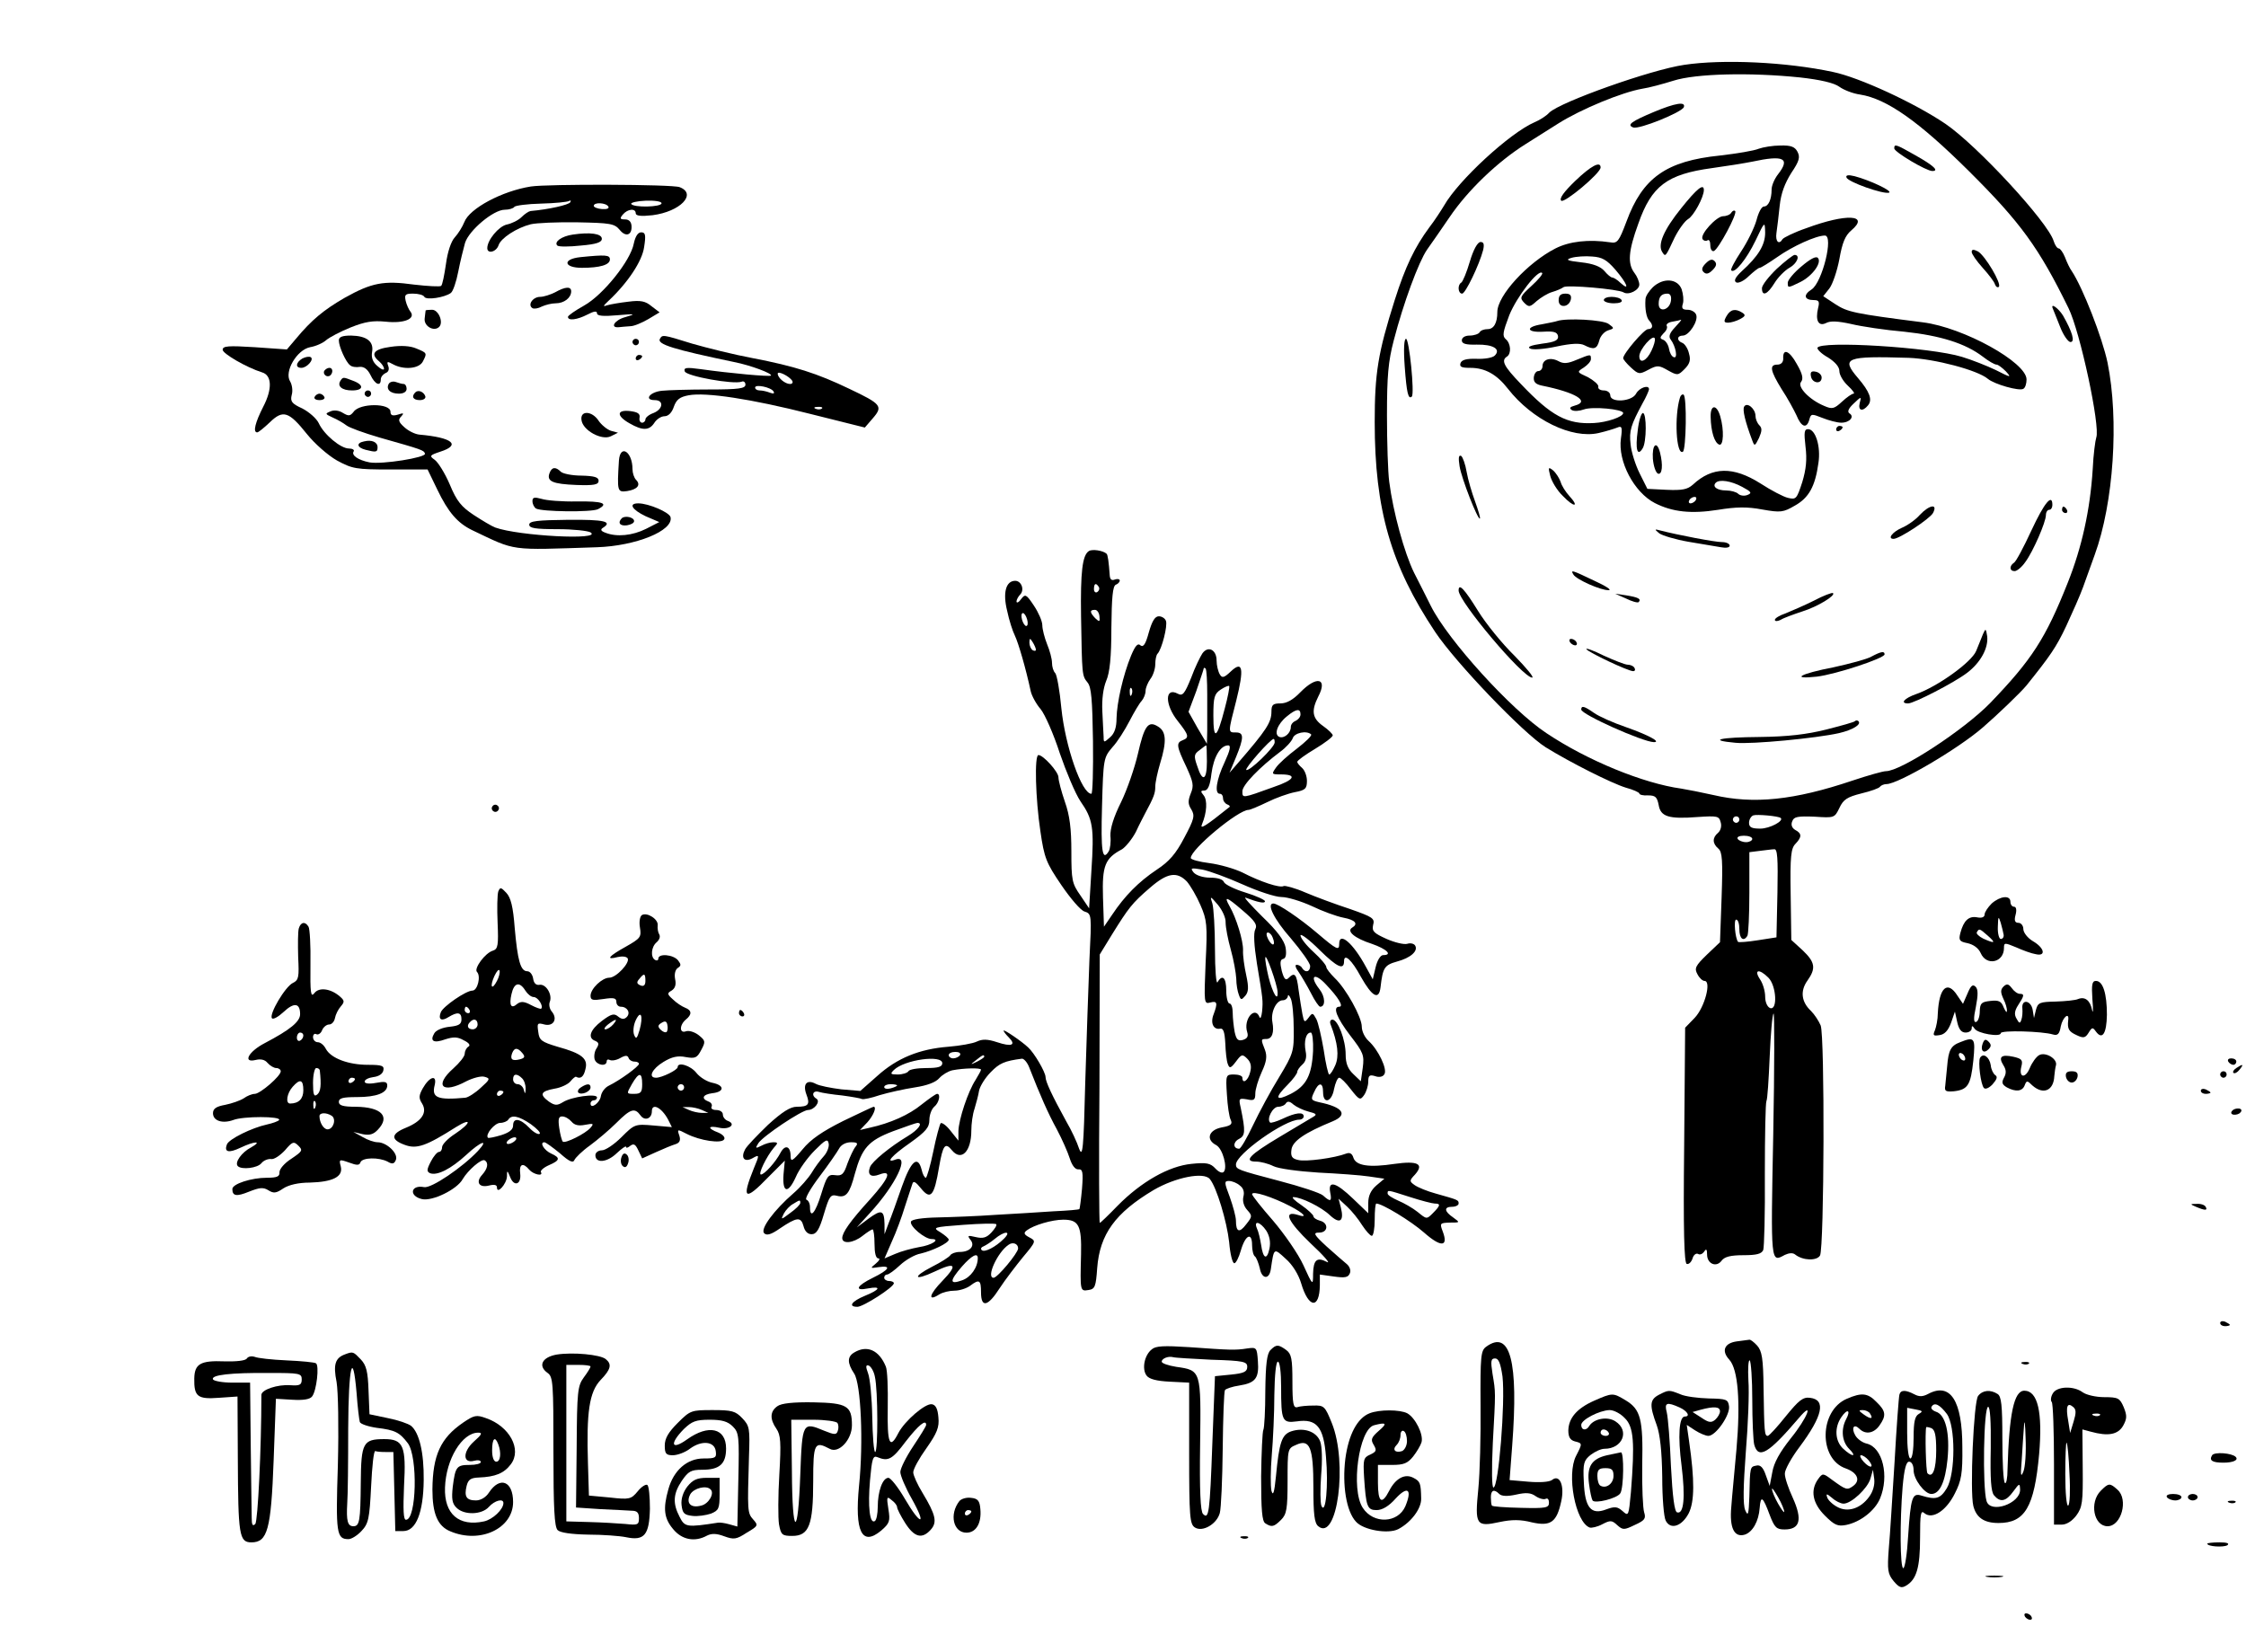 <?xml version="1.0" standalone="no"?>
<!DOCTYPE svg PUBLIC "-//W3C//DTD SVG 20010904//EN"
 "http://www.w3.org/TR/2001/REC-SVG-20010904/DTD/svg10.dtd">
<svg version="1.0" xmlns="http://www.w3.org/2000/svg"
 width="696pt" height="512pt" viewBox="0 0 696 512"
 preserveAspectRatio="xMidYMid meet">
<g transform="translate(0,512) scale(0.1,-0.1)"
fill="#000000" stroke="none">
<path d="M5219 4919 c-103 -15 -384 -115 -418 -148 -9 -10 -29 -23 -46 -30
-76 -33 -235 -179 -280 -258 -9 -15 -29 -46 -46 -68 -45 -61 -74 -121 -107
-225 -52 -164 -62 -227 -62 -378 0 -271 50 -444 187 -650 64 -96 273 -314 343
-358 76 -47 203 -111 248 -125 23 -6 42 -15 42 -18 0 -4 12 -7 27 -6 23 0 28
-5 33 -30 6 -36 31 -44 121 -37 61 4 66 3 71 -16 4 -12 0 -26 -8 -33 -18 -15
-18 -33 1 -49 12 -10 14 -37 10 -151 l-5 -139 -41 -39 c-35 -34 -39 -42 -29
-60 6 -12 16 -21 22 -21 22 0 1 -81 -30 -114 l-30 -31 -3 -364 c-3 -266 0
-366 8 -368 6 -2 14 5 18 17 3 11 11 17 17 14 6 -4 14 0 19 7 6 10 9 8 9 -9 0
-29 29 -41 45 -19 9 12 27 17 68 17 40 0 56 4 61 16 3 8 6 114 5 234 0 121 2
223 5 228 3 5 7 66 10 137 3 70 8 130 12 134 3 3 3 -166 -1 -376 -8 -403 -8
-396 36 -372 13 6 25 7 32 1 24 -19 67 -20 77 -3 13 25 15 680 2 713 -6 14
-19 34 -30 45 -30 28 -34 62 -11 94 27 38 24 57 -15 94 l-35 32 -2 141 c-2
119 1 143 15 157 20 21 20 32 -1 43 -10 6 -14 16 -9 27 5 14 17 16 69 14 61
-4 62 -4 77 27 12 26 24 34 68 45 29 7 55 16 58 21 3 4 12 8 20 8 36 0 222
109 299 176 44 38 118 109 135 130 73 91 92 118 123 184 19 41 43 95 52 120 9
25 25 70 36 100 59 161 76 419 40 596 -16 77 -77 233 -111 284 -6 8 -15 27
-21 43 -6 15 -15 27 -19 27 -5 0 -12 10 -16 23 -18 59 -237 296 -335 363 -96
65 -267 144 -349 161 -145 31 -341 40 -461 22z m359 -39 c63 -7 106 -17 122
-29 14 -10 42 -21 64 -24 83 -13 183 -84 337 -237 160 -159 217 -237 309 -425
36 -73 99 -367 86 -401 -3 -9 -9 -53 -11 -98 -8 -127 -34 -243 -77 -351 -69
-174 -112 -240 -241 -374 -81 -83 -276 -211 -323 -211 -9 0 -55 -13 -103 -29
-181 -61 -307 -74 -431 -45 -36 8 -81 17 -100 20 -117 16 -291 87 -418 172
-109 72 -305 288 -358 394 -12 24 -35 70 -52 103 -30 61 -65 188 -77 282 -4
29 -7 122 -7 205 0 124 4 168 21 233 30 116 77 243 103 281 13 18 44 63 70
101 56 83 149 172 235 226 21 13 67 42 103 65 70 44 196 96 259 107 21 3 65
15 97 25 69 22 237 26 392 10z m-60 -2295 c11 -9 -34 -33 -63 -33 -27 0 -35 4
-35 18 0 10 6 20 13 23 11 4 78 -2 85 -8z m-128 -5 c0 -5 -4 -10 -10 -10 -5 0
-10 5 -10 10 0 6 5 10 10 10 6 0 10 -4 10 -10z m40 -60 c0 -5 -9 -10 -19 -10
-11 0 -23 5 -26 10 -4 6 5 10 19 10 14 0 26 -4 26 -10z m78 -167 l-3 -138 -58
-9 c-31 -5 -59 -7 -61 -5 -9 11 -14 69 -6 69 6 0 10 -13 10 -30 0 -29 13 -40
25 -20 3 5 6 65 6 134 l0 125 32 4 c18 2 38 5 45 5 10 2 12 -28 10 -135z m-28
-263 c25 -25 29 -103 5 -94 -9 4 -15 19 -15 35 0 17 -7 41 -16 54 -20 30 -3
34 26 5z"/>
<path d="M5125 4773 c-69 -29 -85 -40 -64 -48 18 -7 151 47 157 63 6 18 -26
13 -93 -15z"/>
<path d="M5450 4659 c-14 -6 -68 -15 -120 -21 -167 -17 -240 -69 -290 -205
-23 -61 -28 -68 -50 -64 -67 10 -127 3 -170 -19 -86 -44 -180 -146 -180 -197
0 -34 -11 -53 -30 -53 -11 0 -22 -4 -25 -10 -3 -5 -17 -10 -31 -10 -14 0 -24
-6 -24 -15 0 -10 12 -14 46 -13 51 1 76 -14 56 -34 -7 -7 -32 -11 -56 -10 -31
1 -46 -3 -50 -13 -4 -12 3 -15 30 -15 46 0 82 -20 117 -65 75 -96 198 -156
281 -137 22 5 48 13 58 17 14 6 16 1 11 -34 -10 -71 41 -167 105 -200 55 -28
113 -34 196 -21 55 9 90 10 137 1 57 -10 65 -9 101 12 43 24 63 59 73 132 8
51 -9 105 -32 105 -12 0 -13 -10 -8 -54 5 -40 2 -70 -10 -110 -17 -52 -19 -55
-44 -49 -14 3 -52 23 -86 45 -84 53 -149 52 -209 -4 -17 -15 -33 -18 -81 -16
l-60 3 -24 48 c-13 26 -26 67 -28 90 -5 42 1 60 37 127 11 19 19 38 20 43 1
16 -30 6 -40 -13 -13 -25 -80 -29 -80 -5 0 8 -9 15 -20 15 -11 0 -19 5 -17 12
1 6 -14 19 -32 29 -35 16 -35 16 -13 30 12 8 22 19 22 26 0 16 0 16 -44 -2
-28 -12 -41 -13 -57 -4 -25 13 -49 5 -49 -16 0 -8 -6 -15 -13 -15 -7 0 -13 -9
-14 -20 -1 -14 6 -21 25 -25 104 -21 151 -49 102 -62 -15 -4 -18 -8 -9 -14 7
-4 23 -3 37 2 26 10 122 1 122 -11 0 -12 -51 -29 -90 -31 -84 -5 -133 22 -227
121 -53 55 -62 73 -43 85 14 9 12 41 -4 54 -11 10 -9 21 11 74 23 57 90 144
102 131 3 -3 -12 -21 -33 -40 -36 -33 -37 -37 -23 -52 15 -15 18 -14 39 5 13
11 34 24 48 28 14 4 30 11 35 15 10 8 170 -6 186 -16 16 -10 49 7 49 24 0 9
-7 26 -15 36 -22 29 -19 68 12 153 41 117 89 153 228 172 44 6 100 15 125 20
97 21 119 11 80 -39 -11 -14 -20 -35 -20 -47 0 -31 -10 -53 -24 -53 -7 0 -17
-19 -23 -43 -7 -24 -28 -67 -48 -97 -19 -29 -33 -55 -30 -58 10 -11 47 34 75
92 29 61 29 61 30 25 0 -38 -21 -73 -73 -120 -19 -18 -25 -29 -17 -34 6 -4 24
4 39 19 15 14 30 26 34 26 4 0 28 15 54 33 48 34 121 67 148 67 28 0 -8 -145
-41 -167 -27 -17 -23 -33 7 -33 16 0 18 -5 13 -25 -9 -38 1 -58 25 -46 13 7
36 6 77 -3 33 -8 107 -19 165 -24 112 -12 189 -36 243 -77 18 -14 37 -25 43
-25 5 0 18 -10 29 -21 18 -20 16 -20 -31 4 -27 13 -75 32 -105 41 -97 30 -440
51 -448 28 -1 -5 13 -19 33 -30 22 -14 35 -29 35 -42 0 -12 12 -32 26 -45 15
-14 23 -25 18 -25 -5 0 -21 -11 -36 -25 -24 -22 -30 -24 -55 -13 -46 19 -84
59 -72 74 8 10 5 25 -13 56 -23 42 -44 50 -42 16 0 -11 -7 -18 -18 -18 -26 0
-22 -19 13 -76 18 -27 38 -64 46 -81 15 -37 32 -43 40 -13 5 18 7 18 40 5 20
-8 46 -15 59 -15 26 0 42 19 25 29 -7 5 -3 15 13 30 24 23 25 23 19 2 -6 -24
9 -28 26 -7 14 17 5 42 -31 84 -54 63 -39 69 157 63 80 -3 213 -38 245 -65 20
-17 98 -39 110 -31 6 3 10 16 10 29 0 53 -195 161 -321 177 -213 27 -234 32
-271 56 l-38 25 19 24 c10 13 24 54 31 91 9 51 18 73 37 89 58 49 -15 53 -139
7 -38 -13 -70 -29 -74 -34 -11 -19 -23 -8 -19 19 2 15 7 53 10 84 4 39 16 70
36 102 25 37 28 49 19 66 -8 15 -20 20 -53 19 -23 0 -53 -5 -67 -10z m-444
-375 c36 -42 46 -68 16 -41 -10 10 -22 17 -26 17 -4 0 -15 9 -24 20 -12 14
-35 23 -72 27 -44 5 -50 8 -30 14 14 4 43 6 64 4 31 -2 45 -10 72 -41z m393
-673 c28 -15 31 -19 16 -25 -10 -4 -23 -2 -29 4 -5 5 -22 10 -37 10 -28 0 -44
12 -32 24 11 11 47 6 82 -13z m-144 -41 c-3 -5 -11 -10 -16 -10 -6 0 -7 5 -4
10 3 6 11 10 16 10 6 0 7 -4 4 -10z"/>
<path d="M5870 4660 c0 -11 99 -70 118 -70 22 0 4 17 -53 49 -60 34 -65 36
-65 21z"/>
<path d="M4881 4559 c-34 -33 -50 -54 -43 -61 9 -9 122 85 122 103 0 21 -30 5
-79 -42z"/>
<path d="M5722 4570 c4 -14 115 -53 132 -47 12 5 -61 39 -107 51 -20 5 -28 3
-25 -4z"/>
<path d="M5210 4475 c-54 -67 -74 -113 -59 -136 10 -16 10 -16 38 44 13 26 32
52 42 58 17 9 49 68 49 90 0 22 -22 4 -70 -56z"/>
<path d="M5365 4461 c-3 -6 -15 -11 -25 -11 -21 0 -73 -57 -64 -71 3 -5 10 -7
15 -4 5 4 9 -3 9 -15 0 -12 5 -20 11 -18 14 5 74 117 66 124 -3 3 -8 1 -12 -5z"/>
<path d="M4555 4310 c-10 -34 -22 -63 -27 -66 -12 -7 -10 -34 3 -34 10 0 53
89 65 135 4 18 2 25 -8 25 -9 0 -22 -23 -33 -60z"/>
<path d="M6110 4339 c0 -6 15 -28 34 -49 18 -20 36 -43 38 -51 3 -8 8 -11 12
-8 10 9 -43 98 -65 110 -14 7 -19 6 -19 -2z"/>
<path d="M5506 4287 c-25 -24 -46 -51 -46 -60 0 -27 17 -20 39 16 11 18 32 39
46 47 24 13 35 40 16 40 -4 0 -29 -19 -55 -43z"/>
<path d="M5582 4294 c-23 -19 -42 -42 -42 -50 0 -17 0 -17 39 2 38 19 68 61
54 75 -6 6 -24 -4 -51 -27z"/>
<path d="M5286 4304 c-12 -12 -14 -20 -7 -27 8 -8 16 -6 28 6 12 12 14 20 6
28 -7 7 -15 5 -27 -7z"/>
<path d="M5122 4230 c-12 -12 -23 -28 -23 -38 -2 -30 3 -57 12 -66 13 -14 11
-26 -4 -26 -12 0 -77 -76 -77 -90 0 -4 11 -17 24 -29 23 -21 26 -22 54 -7 28
15 33 14 61 -2 29 -16 31 -16 51 4 16 16 20 28 14 48 -3 15 -13 30 -20 33 -19
7 -18 23 1 23 19 0 49 46 41 65 -3 8 -15 15 -26 15 -16 0 -20 4 -15 19 3 10 1
30 -4 45 -13 33 -57 36 -89 6z m56 -42 c-4 -29 -38 -38 -38 -10 0 22 8 32 27
32 9 0 13 -8 11 -22z m12 -83 c-16 -17 -20 -28 -13 -37 16 -21 23 -60 10 -55
-7 2 -13 14 -15 26 -2 12 -10 25 -18 28 -11 4 -11 7 1 20 9 8 13 18 10 23 -3
5 5 11 17 13 13 2 25 5 27 6 3 0 -6 -10 -19 -24z m-72 -71 c-15 -33 -38 -43
-38 -18 0 21 43 70 48 55 2 -6 -3 -22 -10 -37z"/>
<path d="M4830 4189 c0 -25 33 -22 38 4 2 12 -3 17 -17 17 -15 0 -21 -6 -21
-21z"/>
<path d="M4970 4190 c0 -5 14 -10 31 -10 17 0 28 4 24 10 -3 6 -17 10 -31 10
-13 0 -24 -4 -24 -10z"/>
<path d="M6362 4162 c2 -4 11 -28 22 -55 10 -26 25 -47 32 -47 15 0 6 31 -23
82 -15 24 -41 42 -31 20z"/>
<path d="M5350 4140 c-9 -16 -8 -20 5 -20 9 0 26 5 37 11 17 9 18 13 7 20 -22
14 -37 10 -49 -11z"/>
<path d="M4825 4125 c-5 -2 -27 -6 -47 -10 -52 -8 -48 -26 4 -23 33 2 43 -1
46 -13 2 -13 -8 -19 -49 -24 -35 -5 -47 -10 -38 -15 8 -5 45 -2 82 6 47 10 74
11 87 4 29 -15 39 -12 46 15 3 13 15 27 27 31 20 6 20 7 2 20 -17 13 -131 19
-160 9z"/>
<path d="M4353 3984 c6 -82 11 -103 22 -93 9 9 -8 179 -18 179 -6 0 -8 -31 -4
-86z"/>
<path d="M5612 3953 c4 -21 33 -25 33 -3 0 8 -8 16 -18 18 -14 3 -18 -1 -15
-15z"/>
<path d="M5206 3888 c-18 -57 -12 -180 9 -168 10 6 13 170 2 177 -4 2 -9 -2
-11 -9z"/>
<path d="M5405 3860 c-6 -9 3 -47 25 -105 7 -19 8 -18 21 8 9 21 10 30 1 39
-7 7 -12 20 -12 29 0 22 -26 44 -35 29z"/>
<path d="M5301 3828 c1 -46 12 -81 27 -86 13 -4 15 45 3 87 -11 39 -31 38 -30
-1z"/>
<path d="M5075 3785 c-8 -58 -1 -81 15 -55 13 19 13 110 1 110 -5 0 -13 -25
-16 -55z"/>
<path d="M5690 3789 c0 -5 5 -7 10 -4 6 3 10 8 10 11 0 2 -4 4 -10 4 -5 0 -10
-5 -10 -11z"/>
<path d="M5122 3698 c2 -23 9 -43 16 -46 13 -4 16 27 6 66 -10 38 -25 24 -22
-20z"/>
<path d="M4523 3675 c6 -38 57 -168 63 -162 2 2 -5 25 -15 53 -10 27 -22 68
-26 91 -4 24 -12 46 -17 50 -8 4 -9 -6 -5 -32z"/>
<path d="M4804 3645 c4 -16 21 -45 39 -62 34 -36 53 -36 20 0 -11 12 -24 32
-27 44 -4 11 -14 27 -23 35 -15 12 -16 10 -9 -17z"/>
<path d="M6295 3476 c-24 -52 -48 -97 -54 -100 -15 -10 -14 -26 2 -26 7 0 22
12 33 28 24 32 64 124 64 146 0 9 5 16 10 16 6 0 10 7 10 15 0 37 -25 7 -65
-79z"/>
<path d="M5949 3524 c-13 -15 -39 -33 -56 -40 -29 -13 -45 -34 -25 -34 18 0
112 62 122 80 16 30 -11 26 -41 -6z"/>
<path d="M6390 3540 c0 -5 5 -10 11 -10 5 0 7 5 4 10 -3 6 -8 10 -11 10 -2 0
-4 -4 -4 -10z"/>
<path d="M5142 3467 c10 -7 50 -19 90 -26 40 -7 85 -14 101 -17 16 -3 27 -1
27 5 0 6 -11 11 -24 11 -22 0 -137 22 -191 36 -18 5 -19 4 -3 -9z"/>
<path d="M4876 3339 c9 -15 85 -49 109 -48 11 0 -9 13 -44 29 -71 34 -75 35
-65 19z"/>
<path d="M4520 3290 c0 -34 199 -270 228 -270 7 0 -18 30 -55 68 -38 37 -89
100 -113 139 -42 68 -60 87 -60 63z"/>
<path d="M5620 3258 c-30 -15 -70 -32 -87 -39 -18 -6 -33 -15 -33 -20 0 -5 8
-5 18 0 9 6 40 17 67 26 48 15 105 50 95 57 -3 2 -30 -8 -60 -24z"/>
<path d="M5039 3265 c18 -9 36 -14 39 -11 9 10 -2 15 -39 21 l-34 5 34 -15z"/>
<path d="M6145 3155 c-4 -11 -14 -34 -21 -52 -14 -35 -120 -111 -186 -134 -37
-13 -51 -29 -25 -29 18 0 144 65 183 95 42 32 66 77 62 113 -4 25 -5 25 -13 7z"/>
<path d="M4865 3130 c3 -5 11 -10 16 -10 6 0 7 5 4 10 -3 6 -11 10 -16 10 -6
0 -7 -4 -4 -10z"/>
<path d="M4916 3108 c7 -10 129 -68 145 -68 6 0 7 5 4 10 -3 6 -13 10 -21 10
-8 0 -41 13 -74 28 -32 16 -57 25 -54 20z"/>
<path d="M5799 3085 c-14 -8 -67 -22 -117 -33 -104 -20 -135 -38 -52 -29 59 7
210 57 210 69 0 11 -11 9 -41 -7z"/>
<path d="M4900 2921 c0 -15 190 -100 225 -101 24 0 -17 22 -85 46 -41 14 -86
34 -101 45 -30 21 -39 23 -39 10z"/>
<path d="M5748 2885 c-2 -3 -42 -14 -89 -26 -60 -15 -119 -22 -206 -23 -124
-1 -163 -10 -75 -18 51 -5 250 14 321 30 43 10 70 27 60 37 -3 3 -8 3 -11 0z"/>
<path d="M1645 4542 c-89 -14 -190 -68 -206 -110 -6 -15 -19 -36 -30 -48 -11
-12 -22 -44 -27 -82 -5 -34 -11 -65 -15 -68 -3 -3 -41 -1 -84 4 -94 13 -131 6
-215 -41 -64 -37 -102 -68 -151 -127 l-28 -33 -100 7 c-81 5 -99 4 -99 -8 0
-12 74 -55 122 -70 31 -9 32 -52 4 -106 -25 -49 -33 -80 -19 -80 4 0 21 14 39
31 41 40 59 34 115 -36 24 -30 65 -66 93 -82 48 -26 59 -28 166 -28 l115 0 30
-62 c34 -71 63 -104 108 -126 139 -66 111 -62 387 -53 120 4 237 51 228 93 -3
15 -68 43 -100 43 -32 0 -19 -20 23 -40 l42 -18 -41 -21 c-42 -21 -91 -26
-126 -12 -14 5 -16 10 -8 15 32 20 4 26 -108 25 -96 -1 -120 -4 -120 -15 0
-11 19 -14 88 -14 48 0 94 -5 102 -10 38 -25 -223 -11 -295 15 -11 4 -41 22
-67 39 -38 25 -53 43 -74 94 -15 35 -36 69 -47 77 -17 12 -16 14 17 25 66 21
38 44 -64 53 -13 1 -34 11 -47 23 -18 16 -20 23 -10 33 10 11 8 12 -10 6 -17
-5 -23 -2 -23 9 0 27 -95 27 -114 0 -11 -14 -16 -14 -33 -4 -12 8 -28 10 -39
5 -17 -7 -17 -8 7 -19 14 -6 33 -17 42 -24 8 -7 55 -24 103 -38 134 -38 137
-39 141 -50 4 -12 -133 -34 -172 -27 -35 7 -57 22 -49 34 3 5 -4 9 -15 9 -25
0 -77 43 -93 78 -7 15 -30 35 -51 46 -33 15 -38 22 -33 42 4 13 1 32 -5 42
-19 30 21 98 62 106 18 3 40 13 50 22 9 8 43 26 75 39 45 18 69 22 110 18 56
-6 93 9 76 31 -5 6 -12 21 -15 34 -4 19 -1 22 23 22 16 0 32 -4 35 -10 6 -11
63 -2 82 12 7 5 17 35 23 66 6 31 16 71 21 89 12 39 88 103 123 103 13 0 27 4
30 9 3 4 40 9 83 10 42 1 81 5 86 8 6 3 7 1 4 -4 -5 -8 -66 -22 -123 -27 -6
-1 -18 -9 -28 -19 -10 -10 -31 -20 -46 -23 -25 -6 -60 -48 -60 -73 0 -19 28
-12 35 9 7 22 56 54 100 65 17 4 81 7 144 6 102 -2 115 -4 131 -23 19 -24 39
-17 37 12 -1 13 -8 20 -20 20 -16 0 -17 3 -7 15 15 18 40 20 40 4 0 -8 16 -10
52 -6 86 11 139 66 84 87 -23 9 -409 10 -461 2z m405 -52 c0 -12 -87 -14 -94
-2 -2 4 18 9 45 10 27 1 49 -2 49 -8z m-165 -10 c4 -6 -5 -9 -19 -8 -15 1 -26
6 -26 10 0 12 38 10 45 -2z"/>
<path d="M1775 4393 c-35 -5 -59 -23 -48 -34 4 -4 37 -4 73 0 48 4 65 10 65
21 0 16 -36 21 -90 13z"/>
<path d="M1964 4365 c-10 -53 -95 -159 -154 -192 -27 -15 -50 -31 -50 -35 0
-13 29 -9 60 7 21 11 30 12 30 4 0 -8 19 -10 63 -6 57 5 59 4 24 -6 -33 -9
-48 -34 -19 -31 7 1 22 2 35 3 12 0 37 11 56 22 l35 21 -25 19 c-19 16 -34 19
-72 14 -26 -3 -55 -8 -65 -11 -14 -5 -14 -3 3 13 61 57 105 124 111 167 6 38
4 46 -9 46 -10 0 -18 -12 -23 -35z"/>
<path d="M1798 4323 c-56 -6 -51 -33 5 -33 56 0 87 9 87 26 0 14 -13 15 -92 7z"/>
<path d="M1720 4214 c-14 -7 -35 -14 -46 -14 -23 0 -40 -25 -24 -35 5 -3 18
-1 29 5 11 5 30 10 43 10 26 0 48 17 48 37 0 16 -18 15 -50 -3z"/>
<path d="M1319 4158 c0 -2 -2 -13 -3 -25 -3 -24 29 -42 45 -26 14 14 -2 53
-22 53 -11 0 -19 -1 -20 -2z"/>
<path d="M1050 4065 c0 -19 22 -68 35 -77 5 -5 19 -7 30 -5 13 1 24 -7 33 -25
14 -30 32 -37 32 -14 0 8 7 16 15 20 9 3 12 12 8 22 -5 14 -3 15 15 5 33 -18
80 -14 92 8 14 27 14 27 -20 41 -18 8 -47 10 -80 5 -52 -7 -63 -22 -35 -45 8
-7 15 -17 15 -23 0 -5 -9 -2 -21 9 -14 12 -19 26 -16 43 6 33 -17 50 -65 51
-27 0 -38 -4 -38 -15z"/>
<path d="M2045 4070 c-10 -17 43 -33 230 -72 51 -10 120 -36 114 -42 -4 -4
-126 7 -218 20 -44 6 -53 5 -49 -7 5 -15 151 -41 176 -32 6 3 12 -1 12 -9 0
-12 -21 -15 -112 -15 -62 0 -128 -2 -147 -4 -38 -4 -56 -29 -22 -29 29 0 26
-28 -4 -40 -14 -5 -25 -14 -25 -20 0 -5 -5 -10 -10 -10 -6 0 -10 7 -8 16 2 12
-6 17 -29 20 -43 5 -43 -15 -2 -38 40 -23 61 -23 77 2 7 11 21 20 31 20 12 0
23 11 29 29 8 23 19 31 46 36 53 10 193 -11 378 -58 l168 -42 25 29 c32 37 26
44 -73 91 -100 48 -169 70 -299 95 -59 11 -143 32 -188 45 -93 29 -92 28 -100
15z m410 -130 c3 -6 0 -10 -7 -10 -15 0 -38 19 -38 32 0 10 36 -8 45 -22z
m-58 -33 c4 -7 0 -8 -11 -4 -10 4 -24 7 -32 7 -8 0 -14 4 -14 9 0 11 49 1 57
-12z m150 -53 c-3 -3 -12 -4 -19 -1 -8 3 -5 6 6 6 11 1 17 -2 13 -5z"/>
<path d="M1960 4060 c0 -5 5 -10 10 -10 6 0 10 5 10 10 0 6 -4 10 -10 10 -5 0
-10 -4 -10 -10z"/>
<path d="M937 4009 c-20 -12 -23 -29 -3 -29 17 0 40 26 29 33 -5 3 -16 1 -26
-4z"/>
<path d="M1970 4009 c0 -5 5 -7 10 -4 6 3 10 8 10 11 0 2 -4 4 -10 4 -5 0 -10
-5 -10 -11z"/>
<path d="M1005 3971 c-6 -11 9 -23 19 -14 9 9 7 23 -3 23 -6 0 -12 -4 -16 -9z"/>
<path d="M1055 3940 c-11 -17 5 -30 36 -30 36 0 38 17 3 30 -31 12 -31 12 -39
0z"/>
<path d="M1205 3931 c-10 -17 4 -31 31 -31 15 0 24 6 24 15 0 8 -4 15 -9 15
-5 0 -16 3 -24 6 -8 3 -18 1 -22 -5z"/>
<path d="M1130 3900 c0 -5 5 -10 10 -10 6 0 10 5 10 10 0 6 -4 10 -10 10 -5 0
-10 -4 -10 -10z"/>
<path d="M1287 3904 c-13 -13 -7 -24 14 -24 11 0 19 5 17 12 -5 14 -22 21 -31
12z"/>
<path d="M975 3890 c-3 -5 3 -10 15 -10 12 0 18 5 15 10 -3 6 -10 10 -15 10
-5 0 -12 -4 -15 -10z"/>
<path d="M1802 3818 c4 -32 63 -64 91 -50 l22 11 -22 6 c-12 4 -29 18 -38 31
-20 31 -58 33 -53 2z"/>
<path d="M1128 3752 c-25 -5 -22 -19 5 -26 32 -8 37 -8 37 8 0 16 -18 24 -42
18z"/>
<path d="M1918 3693 c-6 -96 -5 -99 25 -95 32 5 44 19 28 35 -6 6 -11 21 -11
33 0 54 -38 79 -42 27z"/>
<path d="M1703 3654 c-10 -26 10 -34 83 -37 55 -2 69 1 69 13 0 11 -13 15 -53
16 -29 0 -58 6 -64 12 -16 16 -28 15 -35 -4z"/>
<path d="M1650 3567 c0 -9 5 -19 11 -23 17 -10 172 -12 192 -2 35 18 15 25
-65 24 -46 -1 -95 3 -110 8 -22 6 -28 5 -28 -7z"/>
<path d="M1927 3514 c-14 -14 -6 -25 16 -22 12 2 22 7 22 13 0 12 -28 18 -38
9z"/>
<path d="M3374 3412 c-20 -13 -26 -65 -24 -202 3 -183 3 -184 20 -205 12 -14
15 -53 17 -182 1 -89 -1 -163 -5 -163 -30 0 -81 147 -93 265 -5 55 -14 104
-19 109 -6 6 -10 20 -10 32 0 12 -7 38 -15 57 -8 20 -15 47 -15 59 0 13 -12
40 -26 61 -24 36 -27 37 -40 20 -7 -10 -14 -13 -14 -7 0 5 5 15 11 21 15 15 4
43 -15 43 -29 0 -39 -37 -25 -93 6 -29 17 -63 24 -77 11 -23 34 -102 49 -172
3 -14 17 -40 31 -56 13 -16 40 -77 59 -136 20 -58 48 -125 64 -149 39 -56 43
-81 34 -217 l-7 -115 -27 40 c-26 37 -28 47 -28 136 0 70 -5 112 -20 154 -11
32 -20 66 -20 76 0 17 -47 69 -62 69 -13 0 -9 -137 6 -236 12 -83 18 -98 65
-167 28 -41 60 -79 72 -82 22 -7 22 -10 15 -149 -3 -77 -9 -249 -13 -381 -5
-207 -8 -234 -19 -205 -6 19 -24 58 -40 85 -44 80 -64 123 -64 137 0 15 -35
75 -54 92 -20 19 -76 57 -76 52 0 -3 7 -12 16 -21 24 -24 9 -30 -36 -15 -30
10 -46 10 -63 2 -12 -6 -52 -13 -88 -16 -90 -7 -159 -35 -221 -91 l-52 -46
-59 5 c-32 4 -68 11 -79 17 -28 15 -41 -1 -29 -33 12 -31 6 -38 -30 -38 -20 0
-45 -16 -89 -56 -33 -32 -65 -65 -71 -76 -14 -26 -3 -41 22 -28 23 13 23 12 5
-31 -39 -96 -28 -103 45 -27 l51 51 -4 -43 c-4 -57 14 -61 38 -8 10 24 37 61
59 83 33 33 40 37 43 21 2 -10 -5 -28 -15 -39 -11 -12 -28 -35 -38 -52 -10
-16 -35 -45 -56 -63 -60 -52 -104 -111 -91 -124 8 -8 22 -4 49 15 52 35 65 37
73 7 4 -16 13 -25 25 -25 15 0 24 14 38 62 17 57 21 62 41 57 28 -7 39 7 55
68 22 80 42 103 118 132 38 14 72 26 76 26 18 0 3 -21 -30 -41 -55 -33 -111
-79 -117 -96 -9 -24 3 -33 29 -23 40 15 31 -10 -28 -76 -63 -69 -87 -104 -87
-121 0 -19 34 -16 63 7 14 11 28 20 31 20 3 0 6 -20 6 -45 0 -28 4 -45 12 -45
6 0 3 -7 -8 -16 -18 -15 -18 -15 9 -11 41 6 33 -8 -18 -33 -51 -25 -59 -42
-15 -33 43 8 37 -4 -10 -23 -41 -17 -53 -34 -23 -34 18 0 112 60 113 73 0 4
-7 7 -15 7 -8 0 -15 5 -15 10 0 6 4 10 9 10 5 0 23 13 40 29 17 16 46 33 64
36 38 9 87 33 87 43 0 4 -12 14 -26 23 -25 15 -23 16 71 23 54 4 100 5 102 2
3 -3 -4 -14 -15 -26 -15 -16 -26 -19 -48 -14 -25 6 -27 5 -17 -8 16 -19 -1
-38 -33 -38 -13 0 -26 -5 -29 -10 -4 -6 -29 -22 -57 -36 -62 -32 -56 -45 8
-15 65 31 73 22 25 -28 -42 -43 -47 -66 -11 -43 11 7 32 12 48 12 15 0 37 7
48 15 29 22 34 18 34 -20 0 -49 21 -45 58 13 17 26 50 69 72 96 41 49 41 50
20 61 -17 9 -19 14 -8 22 21 16 78 33 113 33 48 0 57 -18 55 -107 -3 -115 -3
-115 23 -111 20 3 23 10 27 68 8 105 56 171 175 242 67 39 155 57 174 34 21
-25 53 -132 60 -196 3 -36 10 -65 16 -65 5 0 14 18 20 39 14 49 35 59 35 17 0
-16 4 -32 9 -35 4 -3 11 -20 15 -37 6 -33 29 -36 34 -3 10 68 9 67 46 33 21
-18 40 -49 48 -76 23 -78 57 -81 58 -6 l0 33 43 -6 c35 -5 45 -3 50 10 4 9 -1
21 -9 28 -9 7 -37 32 -63 55 -40 37 -43 43 -23 43 28 0 30 30 2 37 -11 3 -20
9 -20 14 0 4 -17 20 -37 34 -21 14 -32 25 -25 25 24 0 87 -31 113 -56 31 -29
45 -19 34 24 l-7 27 27 -25 c14 -13 35 -39 46 -57 12 -18 25 -33 30 -33 5 0 9
23 9 50 0 28 2 50 5 50 18 0 107 -54 148 -90 52 -46 76 -45 58 3 -10 26 -9 27
22 28 32 0 32 0 10 16 -28 19 -29 33 -3 33 11 0 20 5 20 10 0 11 0 11 -71 31
-26 7 -55 19 -65 26 -17 12 -17 14 1 33 29 33 8 43 -63 33 -79 -12 -120 -6
-128 19 -4 13 -11 17 -22 13 -36 -14 -126 -26 -149 -20 -19 4 -24 11 -21 32 3
26 40 52 128 88 48 20 32 44 -42 59 -25 6 -27 8 -16 31 14 32 28 32 28 0 0
-38 27 -31 34 10 4 19 11 35 16 35 5 0 21 -16 36 -36 26 -33 29 -35 41 -18 7
10 13 29 13 42 0 19 4 22 21 17 13 -5 25 -2 29 6 10 15 -19 76 -49 103 -12 11
-21 30 -21 44 0 30 -49 118 -84 151 -14 14 -26 29 -26 34 0 6 -18 27 -40 47
-22 20 -40 43 -40 51 0 7 27 -13 60 -46 53 -52 75 -63 75 -34 0 26 24 4 52
-48 35 -62 56 -74 61 -33 7 61 12 69 51 80 42 11 67 33 56 50 -4 6 -15 8 -24
5 -10 -3 -39 4 -64 15 -40 18 -46 24 -42 43 6 21 -1 25 -72 50 -43 14 -105 37
-138 51 -32 14 -63 22 -67 20 -11 -7 -72 13 -128 42 -25 12 -71 25 -102 29
-32 4 -58 11 -58 16 0 27 147 149 179 149 5 0 31 11 58 24 26 13 65 27 86 31
32 6 37 11 37 35 0 15 -7 33 -15 40 -8 7 -15 15 -15 19 0 4 25 22 55 40 30 18
55 37 55 42 0 4 -13 17 -30 29 -34 24 -37 47 -15 91 30 57 -4 66 -55 14 -23
-24 -43 -35 -62 -35 -23 0 -28 -4 -28 -25 0 -34 -15 -57 -104 -160 l-26 -30
20 48 c25 61 25 77 0 77 -25 0 -25 -2 1 99 25 100 20 125 -17 90 -21 -20 -27
-21 -34 -9 -5 8 -10 28 -10 43 0 33 -26 47 -44 22 -6 -9 -23 -43 -35 -76 -20
-49 -26 -57 -41 -49 -41 22 -41 -34 0 -85 34 -43 36 -51 15 -59 -21 -8 -19
-19 11 -82 22 -48 24 -59 14 -83 -9 -23 -9 -33 2 -50 11 -19 9 -29 -22 -87
-26 -50 -47 -74 -85 -99 -57 -38 -100 -82 -138 -139 l-26 -38 -3 91 c-3 98 6
121 59 149 11 7 31 31 43 54 11 24 25 50 29 58 27 50 31 62 31 82 0 13 7 45
15 72 21 68 19 99 -6 114 -31 20 -43 3 -63 -85 -10 -43 -33 -110 -52 -149 -23
-46 -34 -82 -33 -105 2 -19 -1 -40 -5 -47 -20 -33 -25 -1 -21 139 4 148 5 151
32 183 16 17 39 54 53 81 14 27 31 56 38 63 6 7 12 21 12 31 0 9 7 26 15 37 8
10 15 31 15 45 0 14 3 29 7 33 13 13 32 87 26 102 -3 8 -13 14 -22 14 -12 0
-21 -15 -31 -50 -10 -37 -17 -47 -26 -40 -8 8 -16 -1 -29 -32 -25 -61 -44
-146 -45 -194 0 -28 -6 -47 -20 -59 -19 -17 -20 -17 -20 1 -1 10 -2 46 -4 79
-2 38 3 73 12 95 11 25 16 73 16 164 1 94 4 130 14 134 6 2 12 8 12 13 0 4 -7
6 -15 3 -10 -4 -15 0 -16 12 -3 42 -6 65 -10 68 -11 10 -45 15 -55 8z m31
-111 c3 -5 1 -12 -5 -16 -5 -3 -10 1 -10 9 0 18 6 21 15 7z m2 -91 c2 -18 0
-18 -13 -6 -17 18 -18 26 -1 26 7 0 13 -9 14 -20z m-224 -10 c3 -11 2 -20 -3
-20 -4 0 -10 9 -13 20 -3 11 -2 20 3 20 4 0 10 -9 13 -20z m27 -93 c0 -5 -4
-5 -10 -2 -5 3 -10 14 -10 23 0 15 2 15 10 2 5 -8 10 -19 10 -23z m531 -139
c0 -40 0 -91 0 -113 l-1 -40 -29 49 -28 50 24 64 c12 36 23 67 23 70 0 3 3 3
6 0 3 -4 5 -39 5 -80z m54 -45 c-24 -93 -35 -100 -35 -21 0 57 3 68 23 81 12
8 24 13 26 11 2 -2 -4 -34 -14 -71z m-288 45 c-3 -8 -6 -5 -6 6 -1 11 2 17 5
13 3 -3 4 -12 1 -19z m523 -62 c0 -8 -7 -16 -15 -20 -8 -3 -15 -11 -15 -19 0
-19 -20 -36 -35 -31 -19 7 -6 41 23 64 29 24 42 25 42 6z m33 -62 c3 -4 -17
-23 -44 -44 -28 -21 -57 -47 -65 -59 -14 -20 -14 -21 15 -21 52 0 43 -17 -22
-39 -99 -36 -97 -35 -97 -13 0 19 53 74 117 122 18 13 35 32 39 42 5 17 43 25
57 12z m-113 -25 c0 -15 -80 -92 -88 -85 -5 5 75 96 85 96 2 0 3 -5 3 -11z
m-210 -59 c0 -59 -14 -65 -30 -14 -11 31 -10 37 7 49 10 8 19 15 21 15 1 0 2
-22 2 -50z m55 -2 c-26 -55 -32 -98 -15 -98 6 0 10 -6 10 -14 0 -8 6 -16 13
-19 6 -2 10 -6 7 -8 -76 -61 -93 -71 -85 -53 15 36 17 74 5 89 -10 12 -10 15
2 15 11 0 18 16 22 52 7 53 28 88 52 88 9 0 6 -15 -11 -52z m56 -379 c47 -21
101 -39 120 -39 19 0 61 -13 94 -28 33 -16 77 -32 98 -36 37 -7 47 -19 27 -31
-18 -11 8 -33 61 -50 46 -16 66 -35 35 -35 -8 0 -18 -16 -23 -37 l-9 -38 -22
40 c-39 72 -82 109 -82 70 0 -22 -7 -19 -68 33 -54 46 -122 92 -136 92 -22 0
2 -49 54 -108 33 -39 60 -77 60 -86 0 -18 -15 -22 -25 -6 -3 6 -11 10 -17 10
-6 0 -3 -10 6 -22 9 -13 26 -42 38 -65 12 -24 25 -43 29 -43 17 0 16 31 -2 54
-33 42 -16 54 20 15 39 -41 56 -69 41 -69 -21 0 -8 -34 34 -89 41 -53 44 -61
39 -100 l-6 -42 -23 22 c-17 16 -24 33 -24 61 0 45 -24 108 -41 108 -6 0 -9
-6 -6 -14 23 -59 27 -99 15 -127 -7 -16 -15 -29 -19 -29 -3 0 -11 34 -17 76
-7 41 -17 85 -23 96 -11 20 -12 20 -24 4 -12 -16 -14 -15 -19 11 -3 15 -8 49
-12 76 -6 49 -12 55 -31 36 -9 -9 -14 -3 -21 22 -6 25 -5 35 4 37 9 2 11 14 8
35 -4 22 -26 52 -72 96 -36 36 -60 62 -52 59 40 -15 60 -19 60 -11 0 4 -28 17
-61 27 -33 10 -63 25 -66 32 -3 9 -20 14 -43 14 -22 0 -43 7 -51 16 -11 14 -9
15 27 9 21 -4 78 -25 125 -46z m-173 9 c11 -13 30 -45 42 -73 20 -46 22 -61
16 -179 -5 -124 -5 -128 14 -123 22 6 24 -1 11 -36 -11 -27 -1 -49 20 -45 10
2 14 -10 16 -45 1 -27 4 -56 8 -65 5 -14 9 -13 25 8 17 23 20 24 35 9 11 -11
14 -24 9 -42 -6 -26 -24 -38 -24 -17 0 6 -12 10 -26 10 -25 0 -26 -1 -22 -62
2 -35 7 -70 12 -79 6 -13 0 -18 -28 -23 -41 -8 -50 -38 -17 -55 20 -11 36 -70
23 -83 -5 -5 -16 0 -26 11 -15 16 -27 19 -74 14 -70 -7 -155 -55 -229 -130
-28 -29 -53 -53 -55 -53 -2 0 -3 187 -1 416 l1 416 38 62 c51 82 62 97 118
145 53 46 83 51 114 19z m120 -127 c0 -15 7 -52 16 -84 9 -32 16 -72 17 -90 0
-18 4 -40 8 -50 6 -17 8 -17 20 -3 10 12 11 26 3 63 -6 27 -11 62 -10 78 1 29
-21 101 -42 137 -18 32 -10 30 40 -13 39 -33 47 -45 40 -59 -6 -11 -4 -49 5
-106 19 -114 19 -114 16 -149 -2 -16 -5 -24 -8 -17 -14 36 -51 -7 -38 -47 4
-13 0 -20 -14 -24 -15 -4 -20 2 -25 25 -3 17 -6 43 -6 59 0 16 -4 29 -10 29
-5 0 -10 18 -10 40 0 40 -12 52 -27 26 -4 -8 -8 38 -8 102 0 64 -4 128 -8 142
-8 24 -7 24 17 -4 14 -17 25 -41 24 -55z m146 -47 c10 -25 -1 -29 -14 -5 -6
12 -7 21 -1 21 5 0 12 -7 15 -16z m15 -168 c2 -33 -15 -5 -28 46 -6 26 -11 53
-10 60 1 18 37 -83 38 -106z m50 -114 c1 -70 -1 -77 -45 -150 -26 -42 -62
-109 -81 -149 -19 -40 -38 -73 -43 -73 -19 0 -20 20 -1 30 20 10 21 23 6 96
-7 30 -6 31 19 27 22 -5 26 -2 26 18 0 13 9 43 20 67 15 32 17 49 10 68 -13
33 -13 34 4 34 18 0 25 20 19 52 -6 31 12 68 32 68 8 0 15 6 16 13 0 6 4 3 9
-8 5 -11 9 -53 9 -93z m60 -69 c-4 -76 -21 -108 -69 -133 -48 -24 -51 -13 -10
28 17 17 30 35 30 40 0 5 7 15 16 23 10 9 14 22 10 41 -6 31 1 58 16 58 5 0 8
-26 7 -57z m-1094 -13 c-3 -5 -13 -10 -21 -10 -8 0 -14 5 -14 10 0 6 9 10 21
10 11 0 17 -4 14 -10z m75 -5 c0 -2 -10 -9 -22 -15 -22 -11 -22 -10 -4 4 21
17 26 19 26 11z m-130 -20 c0 -11 -12 -15 -49 -15 -28 0 -53 -4 -56 -10 -3 -5
-18 -10 -33 -10 -23 0 -24 2 -12 14 33 32 150 48 150 21z m269 -12 c34 -87 59
-144 86 -193 16 -30 34 -71 40 -90 7 -22 17 -35 27 -34 13 1 15 -8 11 -60 -3
-33 -7 -62 -8 -63 -1 -2 -37 -5 -81 -7 -43 -3 -124 -8 -179 -11 -55 -4 -136
-7 -179 -8 -49 -1 -81 -6 -83 -13 -5 -14 43 -54 64 -54 29 0 1 -19 -39 -25
-22 -4 -56 -13 -74 -21 l-33 -14 23 53 c13 28 31 77 40 107 10 30 20 62 23 70
3 12 10 8 27 -13 30 -37 41 -24 56 66 12 69 19 78 40 52 29 -35 60 -4 60 61 0
21 4 51 10 68 5 17 12 42 14 56 3 14 19 40 36 57 27 28 43 35 97 42 6 0 16
-11 22 -26z m-149 -8 c0 -3 -8 -17 -17 -32 -23 -35 -52 -122 -53 -158 l0 -30
-24 30 c-13 17 -27 27 -31 24 -3 -4 -14 -43 -23 -88 -9 -44 -20 -81 -23 -81
-4 0 -10 11 -13 25 -12 46 -33 27 -61 -52 -15 -43 -33 -94 -41 -113 l-13 -35
0 31 c-1 44 -9 47 -50 17 l-36 -27 41 45 c80 87 126 183 78 165 -32 -12 -10
13 46 52 49 35 60 48 60 71 0 16 7 34 15 41 15 12 21 40 9 40 -4 0 -25 -15
-48 -33 -39 -32 -97 -58 -161 -72 l-30 -7 23 24 c18 20 30 48 19 48 -2 0 -44
-20 -94 -44 -64 -32 -101 -57 -126 -88 -31 -37 -37 -40 -37 -21 0 31 -17 37
-31 11 -15 -29 -50 -68 -61 -68 -10 0 18 57 40 83 14 15 13 17 -2 17 -10 0
-26 -5 -37 -11 -18 -9 -19 -8 -9 8 14 22 135 103 154 103 19 0 40 26 26 35
-17 10 -11 27 8 21 9 -3 42 -8 72 -11 30 -4 58 -9 61 -11 4 -2 29 3 55 12 27
8 76 19 109 24 39 6 65 16 76 29 9 10 27 21 40 24 36 7 89 8 89 2z m-260 -49
c0 -2 -9 -6 -20 -9 -11 -3 -20 -1 -20 4 0 5 9 9 20 9 11 0 20 -2 20 -4z m1275
-81 c24 -6 27 -9 15 -16 -8 -5 -55 -33 -104 -62 -94 -56 -114 -77 -73 -77 13
0 37 -6 53 -14 16 -8 77 -16 139 -20 61 -3 131 -8 157 -12 l48 -7 -25 -21
c-17 -15 -25 -32 -25 -54 l0 -32 -47 45 c-53 51 -78 58 -71 20 6 -29 1 -31
-22 -10 -9 8 -70 28 -135 45 -129 34 -135 36 -135 51 0 32 151 139 196 139 8
0 14 5 14 10 0 15 -25 12 -65 -7 -19 -9 -37 -14 -39 -12 -12 11 8 49 25 49 10
0 21 5 24 11 5 7 12 6 23 -4 10 -8 31 -18 47 -22z m-1404 -109 c-6 -7 -17 -31
-25 -52 -11 -33 -17 -39 -38 -36 -22 3 -26 -3 -43 -58 -18 -59 -35 -79 -35
-41 0 11 -5 21 -11 23 -6 2 12 34 40 71 28 37 55 76 61 87 6 12 21 20 37 20
20 0 23 -3 14 -14z m1191 -120 c11 -8 15 -20 11 -35 -3 -13 1 -29 12 -41 16
-18 16 -20 -3 -44 -21 -28 -32 -25 -32 11 0 12 -9 45 -19 73 -17 45 -18 50 -3
50 10 0 25 -6 34 -14z m156 -64 c44 -23 56 -38 23 -27 -46 14 -30 -21 40 -88
41 -38 64 -65 51 -58 -31 16 -42 7 -43 -37 0 -37 -1 -37 -30 27 -16 35 -59 97
-94 138 -36 41 -65 78 -65 82 0 12 64 -9 118 -37z m372 28 c34 -11 69 -20 76
-20 19 0 18 -6 -6 -30 -19 -19 -19 -19 -47 4 -15 12 -43 28 -60 35 -18 8 -33
17 -33 22 0 12 -2 12 70 -11z m-1890 -18 c0 -5 -14 -19 -31 -31 -29 -22 -30
-22 -20 -2 6 11 19 25 29 30 21 13 22 13 22 3z m1444 -86 c10 -16 14 -35 10
-55 -8 -38 -20 -32 -26 11 -3 18 -8 41 -13 51 -11 26 10 21 29 -7z m-813 -25
c-26 -26 -61 -44 -69 -35 -4 4 -1 9 5 11 7 3 23 13 35 23 31 26 54 26 29 1z
m44 -30 c0 -14 -64 -91 -76 -91 -24 0 12 79 46 102 13 10 30 4 30 -11z m-125
-30 c0 -29 -22 -60 -49 -69 -39 -14 -39 -2 0 43 30 34 49 44 49 26z"/>
<path d="M1526 2621 c-4 -5 -2 -12 3 -15 5 -4 12 -2 15 3 4 5 2 12 -3 15 -5 4
-12 2 -15 -3z"/>
<path d="M1544 2357 c-3 -10 -4 -53 -2 -97 3 -69 1 -81 -14 -86 -25 -7 -60
-56 -50 -66 13 -13 2 -58 -14 -58 -20 0 -91 -49 -98 -67 -9 -23 2 -29 24 -15
28 17 40 15 40 -7 0 -15 -8 -20 -36 -23 -21 -2 -42 -10 -48 -20 -15 -25 -2
-32 34 -19 25 8 38 8 57 -3 17 -8 22 -16 14 -20 -6 -4 -11 -14 -11 -22 0 -8
-16 -28 -35 -45 -61 -54 -34 -80 40 -40 20 10 45 17 56 14 19 -5 18 -8 -11
-34 -17 -16 -39 -30 -48 -31 -87 -8 -105 0 -95 39 8 34 -16 27 -37 -10 -12
-22 -13 -30 -2 -47 17 -28 -1 -55 -50 -75 -47 -19 -48 -37 -4 -53 37 -14 66
-4 159 55 50 31 48 13 -3 -21 -22 -14 -40 -33 -40 -41 0 -8 -4 -15 -10 -15 -5
0 -17 -14 -25 -30 -13 -25 -13 -31 -2 -36 22 -8 64 13 112 57 45 42 72 51 36
12 -48 -51 -145 -117 -167 -112 -41 8 -48 -27 -7 -37 32 -8 110 30 127 62 16
27 58 64 68 58 13 -8 9 -26 -8 -45 -21 -23 -9 -41 22 -33 16 4 24 2 24 -6 0
-23 30 11 31 34 0 20 1 20 10 -2 12 -31 35 -23 31 11 -4 30 9 35 28 12 13 -15
45 -22 36 -7 -2 4 9 14 25 21 35 15 36 23 7 36 -22 10 -37 35 -21 35 4 0 26
-16 48 -34 29 -26 41 -31 45 -21 3 7 24 28 48 45 23 17 60 48 82 70 44 44 57
48 75 23 13 -18 35 -10 35 13 0 27 30 12 50 -25 l12 -24 -57 5 c-57 5 -59 4
-99 -36 -23 -23 -50 -41 -61 -41 -11 0 -20 -7 -20 -15 0 -26 36 -23 66 6 16
15 29 24 29 20 0 -5 6 -3 13 3 11 8 16 5 25 -14 l12 -25 42 19 c24 11 51 22
61 25 13 4 17 12 12 27 -7 20 -6 20 23 5 41 -21 108 -31 116 -17 4 6 -4 15
-18 21 -35 13 -33 23 3 15 31 -7 53 11 27 21 -9 3 -16 12 -16 20 0 8 -9 14
-21 14 -11 0 -17 5 -14 10 3 6 -1 13 -9 16 -24 9 -19 22 11 26 38 4 39 24 2
32 -17 3 -40 17 -51 31 -18 23 -58 35 -58 18 0 -9 -49 -33 -67 -33 -26 0 -12
28 23 49 26 16 45 20 69 15 29 -5 35 -3 48 22 14 26 13 29 -8 46 -13 10 -30
15 -39 12 -21 -8 -21 19 -1 36 20 16 19 29 -2 37 -10 4 -27 15 -38 26 -18 16
-18 19 -4 27 11 7 15 18 11 36 -3 16 1 29 8 34 11 7 11 11 1 24 -15 18 -61 22
-61 5 0 -5 -4 -7 -10 -4 -15 9 -12 41 5 55 8 7 12 17 8 24 -4 6 -6 19 -5 28 3
19 -33 42 -49 32 -6 -4 -9 -21 -6 -38 5 -30 2 -34 -44 -60 -54 -30 -63 -42
-25 -32 14 3 27 2 31 -4 8 -13 -35 -60 -57 -60 -22 0 -58 -34 -58 -56 0 -14 7
-15 40 -10 32 5 40 3 40 -9 0 -8 6 -15 14 -15 20 0 31 -19 18 -32 -8 -8 -16
-7 -27 2 -12 10 -21 8 -50 -14 -37 -28 -45 -53 -20 -62 11 -5 12 -10 3 -24 -6
-9 -8 -25 -5 -34 7 -18 37 -22 37 -5 0 5 4 7 10 4 5 -3 20 -1 32 6 16 9 23 9
26 0 2 -6 10 -11 18 -11 8 0 14 -3 14 -7 0 -8 -59 -51 -94 -68 -12 -6 -22 -20
-24 -32 -3 -21 -32 -42 -32 -23 0 6 5 10 10 10 6 0 10 4 10 9 0 13 -80 2 -106
-15 -18 -11 -25 -10 -43 2 -30 22 -26 32 17 40 20 3 43 14 50 23 7 9 15 15 17
14 14 -8 24 0 29 23 9 33 -10 49 -86 70 -50 15 -57 20 -60 46 -4 27 -3 29 19
23 28 -7 42 17 23 40 -7 8 -10 22 -6 31 8 22 -12 55 -32 52 -11 -2 -18 5 -20
20 -2 12 -10 22 -18 22 -21 0 -30 33 -39 134 -5 66 -12 94 -26 109 -17 18 -19
18 -25 4z m-4 -277 c-16 -31 -23 -18 -8 15 7 15 14 23 16 17 2 -6 -2 -21 -8
-32z m460 0 c0 -13 -5 -18 -15 -14 -12 5 -13 10 -4 20 15 19 19 18 19 -6z
m-372 -30 c7 -11 18 -20 26 -20 13 0 31 -28 23 -36 -1 -2 -16 3 -31 11 -22 12
-32 12 -43 4 -19 -17 -26 -5 -18 30 8 36 25 40 43 11z m-173 -60 c3 -5 1 -10
-4 -10 -6 0 -11 5 -11 10 0 6 2 10 4 10 3 0 8 -4 11 -10z m527 -62 c-8 -27
-11 -30 -17 -15 -4 10 -2 30 5 45 16 34 24 14 12 -30z m-502 17 c0 -8 -7 -15
-15 -15 -16 0 -20 12 -8 23 11 12 23 8 23 -8z m420 0 c-7 -8 -18 -15 -24 -15
-6 0 -2 7 8 15 25 19 32 19 16 0z m166 -23 c-4 -3 -12 0 -19 7 -9 9 -9 14 3
21 11 7 16 5 18 -6 2 -9 1 -18 -2 -22z m-447 -66 c9 -11 7 -15 -8 -19 -24 -6
-31 0 -24 19 7 18 17 18 32 0z m-1 -78 c7 -7 11 -21 11 -32 -1 -17 -2 -18 -6
-3 -2 9 -11 17 -19 17 -8 0 -14 7 -14 15 0 18 12 19 28 3z m372 -18 c0 -25 -4
-30 -25 -30 -24 0 -24 0 -7 30 22 38 32 38 32 0z m130 -10 c0 -5 -4 -10 -10
-10 -5 0 -10 5 -10 10 0 6 5 10 10 10 6 0 10 -4 10 -10z m-560 -14 c0 -3 -4
-8 -10 -11 -5 -3 -10 -1 -10 4 0 6 5 11 10 11 6 0 10 -2 10 -4z m615 -56 l20
-9 -20 0 c-11 0 -29 4 -40 9 l-20 9 20 0 c11 0 29 -4 40 -9z m-530 -44 c19
-14 32 -27 27 -30 -5 -3 -20 6 -32 19 -28 29 -50 32 -50 7 0 -13 -12 -22 -37
-30 -20 -6 -39 -10 -41 -8 -9 10 21 46 38 46 10 0 22 5 25 10 10 16 32 12 70
-14z m126 8 c9 -11 22 -14 42 -10 26 5 28 4 17 -9 -15 -18 -79 -50 -86 -43 -3
3 -8 22 -11 42 -4 28 -2 36 9 36 9 0 21 -7 29 -16z m-181 -64 c-8 -5 -17 -7
-19 -4 -3 3 1 9 9 14 8 5 17 7 19 4 3 -3 -1 -9 -9 -14z"/>
<path d="M6172 2320 c-12 -12 -22 -27 -22 -34 0 -8 -8 -12 -23 -9 -26 5 -42
-10 -52 -48 -6 -23 -3 -27 22 -32 18 -4 34 -15 41 -31 18 -41 72 -29 72 16 0
17 2 17 38 2 20 -9 47 -19 60 -21 33 -8 28 19 -8 40 -17 10 -30 27 -30 38 0
10 -7 19 -15 19 -11 0 -14 7 -9 25 4 15 2 25 -5 25 -6 0 -11 7 -11 15 0 22
-32 18 -58 -5z m37 -97 c1 -7 -3 -13 -9 -13 -5 0 -10 17 -9 38 1 33 2 34 9 12
4 -14 8 -31 9 -37z m-49 -3 c26 -23 22 -25 -14 -9 -14 7 -23 16 -20 20 7 12 8
12 34 -11z"/>
<path d="M926 2243 c-3 -10 -3 -50 -2 -89 3 -62 2 -71 -16 -80 -24 -11 -76
-99 -65 -110 4 -4 20 5 36 20 32 30 51 28 51 -7 0 -23 -30 -48 -110 -90 -50
-26 -69 -62 -28 -52 16 4 29 1 37 -9 8 -9 20 -16 27 -16 8 0 14 -5 14 -10 0
-15 -63 -69 -80 -70 -9 0 -24 -6 -35 -14 -11 -7 -37 -16 -57 -20 -28 -5 -38
-12 -38 -26 0 -24 30 -33 63 -21 30 12 149 12 142 0 -3 -4 -20 -10 -38 -14
-46 -10 -118 -45 -124 -62 -9 -24 6 -27 42 -10 44 21 70 22 33 1 -29 -15 -52
-47 -41 -58 12 -12 61 -6 73 9 7 9 21 14 30 13 9 -2 28 11 43 27 23 27 27 29
42 14 14 -14 12 -17 -22 -40 -22 -14 -37 -32 -37 -42 1 -13 -7 -17 -39 -17
-48 0 -107 -19 -107 -35 0 -22 13 -24 52 -8 33 13 44 14 60 4 16 -10 24 -9 46
6 17 11 47 18 82 18 71 2 104 18 96 50 -6 22 -5 23 26 12 24 -9 32 -9 35 1 6
15 57 16 84 2 15 -9 21 -7 26 6 7 20 -29 54 -57 54 -10 0 -31 7 -46 16 l-29
16 29 -7 c21 -4 33 -1 47 14 39 41 11 70 -68 71 -40 0 -53 4 -53 15 0 12 13
15 56 15 61 0 94 13 94 36 0 12 -8 13 -35 8 -22 -4 -35 -2 -35 4 0 6 12 12 27
14 17 2 29 10 31 21 3 14 -4 17 -48 17 -60 0 -114 20 -130 49 -6 12 -17 21
-25 21 -8 0 -15 7 -15 16 0 8 5 12 10 9 6 -3 14 2 18 12 4 10 14 18 22 18 8 0
16 9 18 20 2 11 10 27 18 36 12 14 12 18 -3 31 -29 25 -65 29 -79 10 -11 -14
-13 0 -12 89 1 58 -2 111 -6 117 -10 17 -24 15 -30 -5z m14 -332 c0 -6 -4 -13
-10 -16 -5 -3 -10 1 -10 9 0 9 5 16 10 16 6 0 10 -4 10 -9z m51 -108 c5 -46 3
-66 -8 -75 -10 -8 -13 -1 -13 36 0 25 5 46 10 46 6 0 10 -3 11 -7z m109 -27
c0 -3 -4 -8 -10 -11 -5 -3 -10 -1 -10 4 0 6 5 11 10 11 6 0 10 -2 10 -4z
m-160 -35 c0 -26 -14 -41 -41 -41 -15 0 -10 32 8 52 23 26 33 22 33 -11z m37
-53 c-3 -8 -6 -5 -6 6 -1 11 2 17 5 13 3 -3 4 -12 1 -19z m51 -26 c15 -10 5
-42 -13 -42 -12 0 -25 21 -25 41 0 11 21 12 38 1z"/>
<path d="M6484 2023 c3 -32 2 -47 -1 -33 -6 30 -22 42 -43 34 -8 -4 -40 -7
-70 -8 -49 -1 -55 -3 -61 -26 l-6 -25 -4 25 c-5 30 -35 35 -32 5 1 -11 0 -27
-3 -35 -4 -13 -7 -12 -15 3 -8 13 -6 25 5 42 19 29 20 35 5 35 -7 0 -18 8 -25
18 -10 13 -15 14 -25 5 -10 -10 -10 -18 -1 -38 7 -14 12 -31 11 -38 0 -7 -4
-2 -10 11 -7 19 -15 23 -41 20 -28 -3 -32 -7 -33 -32 0 -16 -5 -31 -11 -33 -8
-3 -9 10 -1 47 7 37 7 54 -1 62 -9 9 -15 3 -25 -21 l-14 -32 -17 25 c-31 49
-57 26 -61 -54 0 -19 -5 -43 -9 -53 -7 -16 -5 -18 14 -15 16 2 27 14 36 38
l12 35 7 -32 c5 -23 13 -33 26 -33 11 0 19 6 19 13 0 9 2 9 9 -1 9 -15 81 -27
81 -14 0 10 130 6 162 -4 14 -4 20 1 24 25 6 29 27 46 23 19 -3 -27 2 -35 26
-46 21 -10 27 -9 37 7 11 18 13 18 23 4 20 -27 33 -6 34 52 0 65 -12 105 -34
105 -12 0 -14 -11 -11 -57z"/>
<path d="M2290 1980 c0 -5 5 -10 11 -10 5 0 7 5 4 10 -3 6 -8 10 -11 10 -2 0
-4 -4 -4 -10z"/>
<path d="M6074 1890 c-29 -11 -36 -25 -40 -74 -2 -22 -5 -50 -6 -61 -3 -17 2
-19 27 -17 43 5 52 19 60 95 7 71 4 75 -41 57z m16 -51 c0 -6 -4 -7 -10 -4 -5
3 -10 11 -10 16 0 6 5 7 10 4 6 -3 10 -11 10 -16z"/>
<path d="M6144 1886 c-8 -22 3 -33 18 -18 9 9 9 15 0 24 -9 9 -13 7 -18 -6z"/>
<path d="M6319 1850 c-9 -5 -22 -23 -29 -40 -14 -34 -35 -30 -26 5 5 20 1 24
-25 30 -37 8 -47 0 -31 -26 9 -14 10 -25 2 -39 -8 -15 -6 -21 9 -30 28 -15 48
-12 55 6 6 16 8 16 24 0 34 -30 66 -16 68 29 1 11 3 26 5 33 6 20 -32 43 -52
32z"/>
<path d="M6136 1842 c-7 -12 2 -84 12 -94 5 -5 17 1 27 12 13 15 16 23 8 28
-6 4 -13 18 -14 31 -4 25 -23 39 -33 23z"/>
<path d="M6905 1830 c3 -5 10 -10 16 -10 5 0 9 5 9 10 0 6 -7 10 -16 10 -8 0
-12 -4 -9 -10z"/>
<path d="M6930 1810 c-8 -5 -12 -12 -9 -15 4 -3 12 1 19 10 14 17 11 19 -10 5z"/>
<path d="M6402 1783 c2 -10 10 -18 18 -18 8 0 16 8 18 18 2 12 -3 17 -18 17
-15 0 -20 -5 -18 -17z"/>
<path d="M6880 1790 c0 -5 5 -10 10 -10 6 0 10 5 10 10 0 6 -4 10 -10 10 -5 0
-10 -4 -10 -10z"/>
<path d="M1800 1750 c-8 -5 -11 -12 -8 -16 10 -9 38 3 38 16 0 12 -10 13 -30
0z"/>
<path d="M6820 1740 c0 -6 7 -10 15 -10 8 0 15 2 15 4 0 2 -7 6 -15 10 -8 3
-15 1 -15 -4z"/>
<path d="M6921 1681 c-7 -5 -9 -11 -4 -14 5 -3 15 -2 22 2 7 5 9 11 4 14 -5 3
-15 2 -22 -2z"/>
<path d="M1926 1534 c-4 -10 -2 -22 3 -27 7 -7 13 -5 17 7 4 10 2 22 -3 27 -7
7 -13 5 -17 -7z"/>
<path d="M6805 1380 c28 -12 37 -12 30 0 -3 6 -16 10 -28 9 -21 0 -21 -1 -2
-9z"/>
<path d="M6880 1020 c0 -6 7 -10 15 -10 8 0 15 2 15 4 0 2 -7 6 -15 10 -8 3
-15 1 -15 -4z"/>
<path d="M5383 963 c-39 -5 -50 -29 -24 -57 27 -30 35 -130 22 -278 -6 -68
-14 -148 -16 -178 -6 -65 9 -96 42 -86 24 8 43 41 46 83 3 40 10 35 31 -22 15
-39 21 -45 46 -45 48 0 56 30 26 97 -14 30 -26 65 -25 77 0 11 20 48 45 81 73
98 83 147 33 153 -22 3 -35 -8 -75 -57 -27 -34 -52 -61 -56 -61 -10 0 -11 11
-13 147 -1 94 -5 116 -20 133 -10 11 -21 19 -24 18 -3 0 -20 -3 -38 -5z m47
-181 c0 -64 3 -127 6 -139 13 -47 45 -27 138 82 49 58 27 1 -25 -63 -34 -43
-52 -75 -57 -105 l-8 -42 -12 33 c-8 24 -17 33 -29 30 -20 -4 -20 -2 -22 -95
-2 -57 -4 -64 -13 -43 -7 17 -6 73 2 180 7 85 11 185 8 222 -2 37 0 64 4 62 4
-3 8 -58 8 -122z m99 -347 c0 -5 -8 6 -19 25 -11 19 -19 40 -19 45 0 6 8 -6
19 -25 11 -19 19 -39 19 -45z"/>
<path d="M4605 946 c-16 -12 -18 -28 -17 -182 1 -93 -2 -209 -7 -259 -11 -111
-7 -118 66 -102 38 8 65 8 100 -1 58 -13 77 0 91 65 11 49 -5 86 -29 66 -9 -6
-38 -8 -73 -5 l-58 5 8 106 c20 262 -6 362 -81 307z m51 -92 c9 -79 -12 -344
-28 -344 -5 0 -6 53 -2 138 9 163 9 155 -1 215 -6 39 -5 47 8 47 11 0 17 -15
23 -56z m-10 -364 c7 -7 25 -8 52 -2 31 7 46 6 61 -5 12 -8 26 -11 31 -8 6 3
10 -2 10 -12 0 -16 -9 -18 -87 -16 -49 1 -89 4 -90 7 -2 4 -3 15 -3 26 0 22
10 26 26 10z"/>
<path d="M3569 938 c-23 -18 -31 -61 -16 -81 8 -11 31 -17 72 -19 l60 -3 0
-219 c0 -198 2 -220 18 -230 24 -15 68 11 77 45 4 14 8 104 9 199 1 96 4 178
7 182 3 4 23 11 44 14 51 8 62 23 58 76 -3 42 -4 43 -33 39 -37 -6 -54 -5
-180 4 -78 5 -104 4 -116 -7z m186 -32 c99 -3 110 -6 110 -22 0 -15 -10 -20
-50 -24 l-50 -5 -8 -205 c-8 -221 -11 -240 -29 -222 -8 8 -11 72 -9 215 3 231
3 230 -74 241 -25 4 -45 11 -45 16 0 10 21 18 35 14 6 -2 60 -5 120 -8z"/>
<path d="M3937 936 c-11 -11 -15 -44 -16 -126 0 -61 -3 -115 -6 -121 -3 -5 -6
-70 -7 -145 0 -104 3 -139 13 -145 20 -13 27 -11 49 11 17 17 20 33 20 120 0
99 0 101 26 112 43 20 54 -7 54 -133 0 -81 3 -109 15 -119 59 -49 92 197 42
320 -21 52 -24 55 -57 54 -19 0 -42 -2 -50 -5 -12 -3 -15 10 -15 79 0 71 -3
86 -19 98 -25 18 -31 18 -49 0z m33 -115 c0 -105 3 -112 49 -106 61 9 83 -17
90 -110 8 -89 -1 -181 -14 -152 -4 10 -4 53 -1 95 4 46 3 89 -3 105 -12 31
-51 44 -90 31 -29 -10 -37 -34 -47 -139 -5 -51 -9 -63 -14 -45 -3 14 -3 63 1
110 4 47 8 131 8 188 1 61 5 102 11 102 6 0 10 -33 10 -79z"/>
<path d="M2648 929 c-23 -13 -23 -33 -1 -66 21 -32 29 -213 15 -348 -14 -142
9 -188 68 -139 27 23 29 30 23 67 -6 38 -5 41 10 28 10 -7 17 -17 17 -22 0 -5
11 -27 25 -49 28 -44 52 -51 79 -21 21 23 16 46 -25 114 -16 26 -29 55 -29 64
0 10 18 43 41 75 33 47 40 65 37 95 -2 26 -8 39 -20 41 -20 4 -84 -51 -104
-89 -27 -53 -35 -34 -33 79 1 59 -1 116 -6 127 -21 51 -58 67 -97 44z m63 -75
c10 -42 10 -234 1 -234 -4 0 -8 49 -9 108 -1 60 -7 121 -13 136 -8 21 -7 27 2
24 7 -3 16 -18 19 -34z m159 -150 c0 -4 -18 -33 -40 -66 -22 -33 -40 -69 -40
-80 0 -11 16 -49 36 -84 47 -84 27 -83 -22 1 -21 36 -44 65 -51 65 -18 0 -33
-42 -33 -90 0 -21 -4 -41 -9 -44 -16 -10 -22 45 -15 126 6 67 9 78 23 72 34
-14 46 -7 88 49 39 50 63 70 63 51z"/>
<path d="M1070 923 c-31 -11 -38 -31 -27 -86 5 -30 7 -138 4 -258 -7 -212 -4
-229 33 -229 9 0 27 11 40 25 22 23 25 38 30 138 3 62 8 111 13 110 4 -2 18
-3 32 -3 l24 0 3 -122 3 -123 25 0 c39 0 62 57 63 158 1 86 -14 147 -39 168
-9 7 -41 18 -72 24 l-57 12 -3 74 c-2 59 -7 78 -24 96 -23 24 -24 25 -48 16z
m35 -120 c3 -43 8 -83 10 -90 2 -6 25 -14 52 -18 58 -7 71 -14 97 -48 31 -42
27 -237 -6 -237 -8 0 -9 31 -6 104 7 125 -2 146 -61 146 -66 0 -72 -11 -73
-135 -1 -120 -4 -135 -23 -135 -18 0 -22 17 -19 70 2 25 3 129 3 233 1 192 14
249 26 110z"/>
<path d="M1725 922 c-45 -8 -59 -35 -28 -57 17 -12 18 -32 18 -244 0 -175 3
-233 13 -243 8 -8 42 -13 95 -14 45 0 98 -4 117 -8 57 -12 72 7 74 88 0 37 -3
70 -8 74 -5 3 -19 -6 -30 -20 -20 -24 -25 -26 -86 -19 l-65 6 -3 100 c-5 158
4 221 39 258 32 33 36 49 16 65 -17 14 -102 22 -152 14z m105 -37 c0 -3 -9
-18 -21 -34 -19 -26 -21 -43 -22 -216 l-2 -187 75 -5 c41 -2 85 -4 98 -5 16 0
22 -6 22 -23 0 -21 -4 -22 -42 -18 -24 2 -74 5 -113 6 l-70 2 0 242 0 243 38
0 c20 0 37 -2 37 -5z"/>
<path d="M765 910 c-4 -7 -32 -10 -70 -9 -74 3 -92 -8 -93 -53 -1 -56 10 -65
76 -60 l58 4 1 -194 c1 -235 4 -258 42 -258 50 0 61 39 69 255 l7 190 51 -3
c33 -2 54 1 61 10 14 17 23 97 12 103 -4 3 -45 7 -91 9 -46 2 -90 7 -99 11
-10 3 -20 1 -24 -5z m170 -65 c0 -17 -6 -20 -35 -18 -40 3 -90 -14 -90 -30 0
-166 -11 -392 -19 -400 -8 -8 -11 -3 -11 19 0 16 -2 117 -3 224 l-2 195 -55 0
c-30 0 -57 5 -60 10 -7 14 55 21 175 20 93 0 100 -1 100 -20z"/>
<path d="M6268 893 c7 -3 16 -2 19 1 4 3 -2 6 -13 5 -11 0 -14 -3 -6 -6z"/>
<path d="M6361 801 c-6 -10 -7 -22 -3 -26 4 -4 7 -91 7 -193 l0 -187 24 0 c15
0 32 11 45 28 19 26 21 41 20 148 l-1 119 26 -7 c54 -15 84 -9 100 18 12 22
13 31 2 58 -12 28 -17 31 -60 31 -26 0 -56 7 -67 15 -28 21 -81 19 -93 -4z
m65 -86 l-11 -36 -6 38 c-8 44 -3 58 15 43 10 -8 10 -18 2 -45z m81 19 c-3 -3
-12 -4 -19 -1 -8 3 -5 6 6 6 11 1 17 -2 13 -5z m-94 -182 c3 -51 1 -95 -4 -98
-5 -3 -9 39 -9 97 0 56 2 100 4 98 3 -3 7 -46 9 -97z"/>
<path d="M5140 797 c-28 -15 -29 -32 -6 -94 10 -28 16 -80 17 -160 0 -65 5
-126 11 -136 15 -29 50 -17 71 23 18 36 19 101 1 225 l-7 49 26 -17 c14 -9 33
-17 41 -17 23 0 68 65 64 92 -3 21 -8 23 -63 24 -33 1 -73 6 -88 13 -35 14
-36 14 -67 -2z m65 -39 c24 -11 34 -28 16 -28 -18 0 -22 -61 -10 -153 12 -97
7 -151 -14 -144 -8 2 -14 48 -19 143 -3 76 -9 151 -13 167 -8 30 0 33 40 15z
m125 -12 c0 -7 -7 -19 -15 -26 -12 -10 -20 -9 -42 6 l-28 18 25 7 c41 11 60
10 60 -5z"/>
<path d="M5886 798 c-2 -7 -9 -101 -15 -208 -7 -107 -14 -229 -18 -270 -5 -66
-3 -78 15 -100 17 -20 24 -23 39 -14 32 19 43 56 43 148 0 76 2 87 14 76 25
-20 68 9 94 62 20 39 24 62 23 143 0 144 -37 202 -106 165 -17 -9 -28 -9 -43
-1 -27 14 -42 14 -46 -1z m147 -60 c27 -37 27 -184 0 -230 -20 -33 -34 -37
-79 -23 -28 9 -33 -5 -41 -126 -3 -54 -10 -99 -15 -99 -10 0 -11 145 -2 253 5
55 11 77 20 77 8 0 14 -11 14 -27 0 -27 34 -73 55 -73 26 0 43 37 50 107 8 82
-6 139 -36 148 -11 4 -17 11 -13 16 9 14 25 6 47 -23z m-87 0 c-12 -7 -16 -24
-16 -73 0 -37 -4 -65 -10 -65 -6 0 -10 33 -10 79 l0 78 26 -5 c22 -4 24 -6 10
-14z m54 -113 c0 -58 -11 -87 -27 -71 -5 4 -8 128 -4 143 1 1 8 0 16 -3 11 -5
15 -22 15 -69z"/>
<path d="M6130 794 c-14 -16 -26 -297 -15 -341 9 -36 33 -53 78 -53 82 0 111
49 126 214 11 129 -4 196 -46 196 -32 0 -47 -71 -52 -244 0 -27 -4 -46 -8 -42
-5 4 -8 66 -8 137 0 104 -3 132 -15 139 -22 14 -46 12 -60 -6z m39 -163 c-2
-95 1 -134 10 -145 19 -23 37 -20 60 12 19 26 20 26 21 5 0 -43 -92 -75 -104
-35 -13 43 -9 292 5 292 6 0 9 -44 8 -129z m101 -72 c-8 -19 -9 -12 -5 36 2
33 5 80 7 105 1 25 4 9 5 -36 2 -44 -1 -91 -7 -105z"/>
<path d="M4940 779 c-54 -24 -79 -54 -80 -92 0 -21 6 -30 20 -34 24 -6 24 -6
4 -45 -30 -58 -2 -205 42 -222 6 -2 24 2 39 10 25 13 30 13 47 -3 17 -15 21
-15 54 1 31 14 35 20 29 39 -4 12 -7 78 -6 147 3 142 -5 172 -51 200 -40 24
-41 24 -98 -1z m95 -54 c28 -27 31 -76 19 -229 -7 -74 -7 -76 -26 -59 -16 14
-24 15 -51 5 -47 -18 -66 6 -69 86 -3 57 0 66 21 83 13 10 32 19 43 19 56 0
79 56 34 85 -24 16 -66 9 -81 -14 -9 -16 -25 -14 -25 3 0 16 56 45 88 46 13 0
34 -11 47 -25z m-50 -45 c3 -5 -1 -10 -9 -10 -9 0 -16 5 -16 10 0 6 4 10 9 10
6 0 13 -4 16 -10z"/>
<path d="M4980 610 c-48 -11 -63 -35 -56 -88 3 -24 8 -47 11 -52 7 -11 76 6
86 22 11 16 12 128 2 127 -5 -1 -24 -5 -43 -9z m20 -64 c0 -24 -23 -41 -41
-30 -5 3 -9 16 -9 30 0 19 5 24 25 24 20 0 25 -5 25 -24z"/>
<path d="M5723 785 c-86 -37 -88 -187 -3 -216 36 -13 46 -37 23 -54 -19 -14
-22 -13 -66 19 -28 21 -29 21 -43 2 -25 -35 -17 -75 21 -113 30 -30 40 -34 66
-29 44 9 89 44 105 82 29 70 8 158 -41 170 -14 3 -30 15 -36 26 -13 23 -4 37
13 20 19 -19 45 -14 62 10 22 31 20 45 -9 73 -27 28 -46 30 -92 10z m-2 -63
c-17 -32 -13 -70 9 -92 26 -26 10 -26 -18 0 -26 24 -28 66 -6 98 19 28 30 22
15 -6z m74 17 c11 -17 2 -18 -19 -3 -17 12 -17 14 -4 14 9 0 20 -5 23 -11z
m-5 -144 c20 -24 6 -28 -15 -5 -10 11 -13 20 -8 20 6 0 16 -7 23 -15z m2 -114
c-27 -37 -67 -49 -99 -31 -15 8 -29 22 -31 30 -4 12 -1 11 15 -2 11 -10 27
-18 36 -18 24 0 74 47 83 77 l8 28 4 -29 c2 -18 -4 -39 -16 -55z"/>
<path d="M2409 762 c-23 -16 -24 -40 -3 -70 13 -19 15 -41 9 -142 -4 -65 -4
-135 -1 -154 6 -33 10 -36 41 -36 52 0 65 33 65 170 0 117 4 125 51 100 28
-16 69 28 69 73 0 60 -15 69 -119 71 -63 1 -100 -3 -112 -12z m186 -52 c4 -6
4 -17 1 -25 -4 -12 -10 -12 -42 1 -67 28 -68 26 -74 -135 -7 -201 -25 -195
-26 9 l-2 160 69 0 c37 0 71 -5 74 -10z"/>
<path d="M2100 710 c-29 -29 -40 -48 -40 -70 0 -25 4 -30 25 -30 14 0 39 9 54
21 36 26 75 22 79 -8 3 -21 -1 -23 -38 -23 -51 0 -93 -37 -109 -96 -17 -60
-13 -90 15 -123 27 -33 67 -41 105 -20 14 7 29 7 53 -2 30 -11 38 -10 70 11
36 21 36 23 20 41 -18 20 -18 26 -13 196 3 86 2 94 -21 118 -21 22 -32 25 -92
25 -66 0 -69 -1 -108 -40z m171 -11 c19 -19 20 -30 17 -165 l-3 -145 -25 7
c-14 4 -29 6 -35 5 -97 -15 -103 -14 -119 18 -22 42 -20 72 7 112 20 29 28 34
63 34 54 0 74 18 74 66 0 63 -54 76 -121 28 -49 -35 -55 -14 -10 32 25 24 37
29 80 29 38 0 56 -5 72 -21z"/>
<path d="M2130 513 c-13 -17 -20 -38 -18 -57 3 -26 8 -31 34 -34 16 -2 42 2
57 7 24 10 27 15 27 61 l0 50 -39 0 c-31 0 -44 -6 -61 -27z m72 -9 c13 -12 -6
-45 -29 -50 -33 -9 -48 8 -34 35 11 19 50 29 63 15z"/>
<path d="M4244 740 c-38 -15 -65 -66 -75 -141 -10 -82 3 -163 33 -195 23 -26
100 -39 131 -23 40 21 72 64 71 95 -1 48 -3 53 -24 64 -26 14 -55 -1 -75 -40
-23 -45 -35 -36 -35 25 l0 55 44 0 c36 0 48 5 65 26 11 14 23 34 26 44 7 24
-19 76 -44 90 -23 12 -87 12 -117 0z m29 -54 c-24 -21 -26 -28 -16 -44 10 -17
8 -21 -11 -30 -21 -9 -22 -16 -19 -69 6 -93 10 -103 39 -103 17 0 38 12 59 36
37 40 52 29 30 -24 -23 -53 -99 -56 -132 -5 -38 58 -12 244 35 256 38 10 42 6
15 -17z m87 -32 c0 -14 -7 -27 -15 -31 -21 -7 -32 4 -17 19 7 7 12 20 12 31 0
10 5 15 10 12 6 -3 10 -17 10 -31z"/>
<path d="M1435 711 c-70 -48 -94 -101 -95 -207 0 -75 16 -114 56 -130 92 -39
194 9 194 91 0 65 -41 81 -75 29 -9 -14 -25 -24 -40 -24 -30 0 -37 12 -29 45
5 20 13 25 38 26 51 2 78 13 99 41 35 46 -4 118 -77 143 -30 11 -37 9 -71 -14z
m33 -59 c-35 -32 -34 -69 2 -59 11 3 20 1 20 -4 0 -5 -15 -9 -34 -9 -41 0 -45
-5 -53 -68 -4 -37 -2 -52 12 -65 23 -23 78 -22 100 3 18 20 45 27 45 12 0 -20
-33 -51 -60 -57 -78 -17 -124 23 -121 105 3 88 53 170 103 170 14 0 11 -6 -14
-28z m76 -8 c10 -26 7 -54 -6 -54 -8 0 -13 14 -13 35 0 37 9 46 19 19z"/>
<path d="M6855 610 c-10 -16 0 -23 35 -23 30 0 48 8 38 18 -12 12 -66 16 -73
5z"/>
<path d="M6510 500 c-36 -36 -22 -110 21 -110 43 0 65 83 31 113 -24 22 -28
21 -52 -3z"/>
<path d="M6715 480 c3 -5 15 -10 26 -10 10 0 19 5 19 10 0 6 -12 10 -26 10
-14 0 -23 -4 -19 -10z"/>
<path d="M6780 480 c0 -5 7 -10 15 -10 8 0 15 5 15 10 0 6 -7 10 -15 10 -8 0
-15 -4 -15 -10z"/>
<path d="M2973 468 c-32 -41 -19 -98 22 -98 30 0 47 30 43 73 -2 26 -8 33 -29
35 -14 2 -30 -3 -36 -10z m37 -32 c0 -3 -4 -8 -10 -11 -5 -3 -10 -1 -10 4 0 6
5 11 10 11 6 0 10 -2 10 -4z"/>
<path d="M6908 463 c7 -3 16 -2 19 1 4 3 -2 6 -13 5 -11 0 -14 -3 -6 -6z"/>
<path d="M3848 353 c7 -3 16 -2 19 1 4 3 -2 6 -13 5 -11 0 -14 -3 -6 -6z"/>
<path d="M6840 336 c0 -9 50 -12 62 -5 8 6 -1 9 -24 9 -21 0 -38 -2 -38 -4z"/>
<path d="M6158 233 c12 -2 32 -2 45 0 12 2 2 4 -23 4 -25 0 -35 -2 -22 -4z"/>
<path d="M6275 110 c3 -5 11 -10 16 -10 6 0 7 5 4 10 -3 6 -11 10 -16 10 -6 0
-7 -4 -4 -10z"/>
</g>
</svg>

